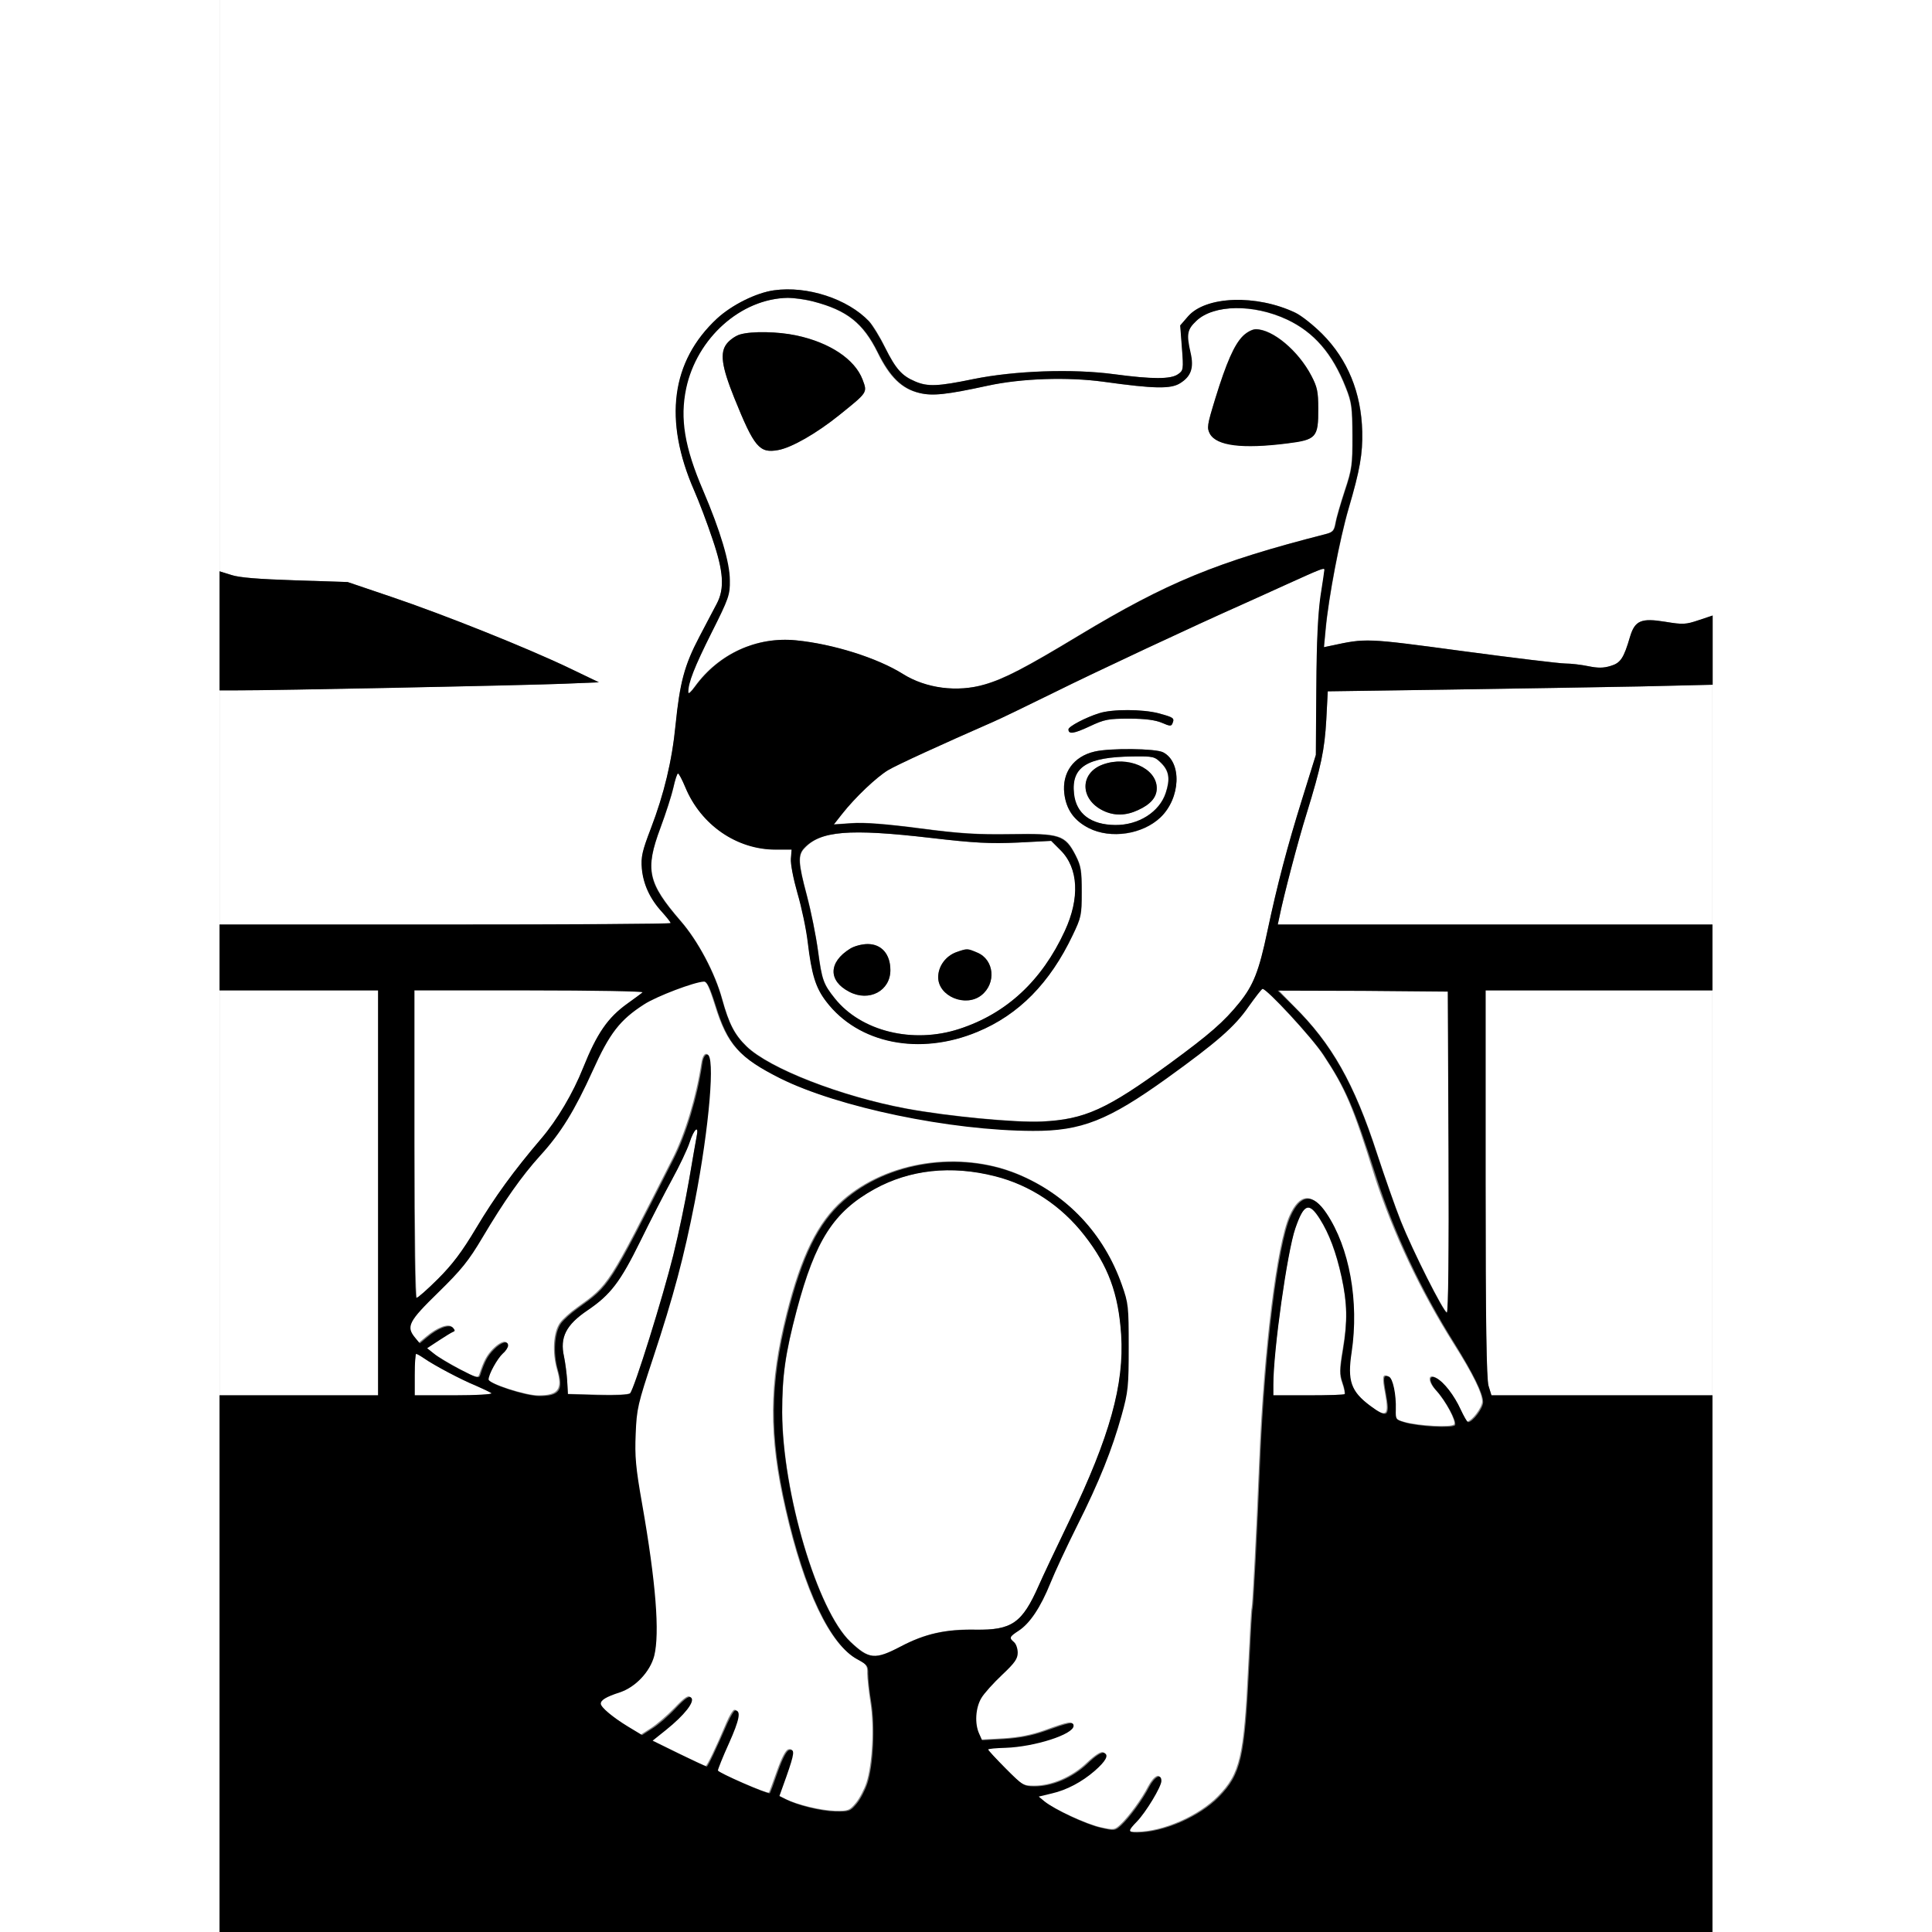 <svg version="1.1" id="svg" xmlns="http://www.w3.org/2000/svg" x="0" y="0" viewBox="0 0 612 792" width="792" xml:space="preserve"><rect x="0" y="0" width="612" height="792" fill="#808080" stroke="none"/><style>.st0{fill:#fff}</style><g onclick="clickEvent(evt)">
    <path class="paintable" fill="#ffffff" d="M168.3 571.1c1.7-1.7 13.5-39.6 17.7-56.6 2.2-8.8 5.1-22.8 6.5-31 1.4-8.2 2.8-16.2 3.1-17.8 1-4.8-1.2-3-2.9 2.5-.9 2.9-4.2 9.8-7.2 15.2-3 5.5-8.9 16.9-13 25.3-8.2 16.6-12.2 21.9-21.7 28.4-8.7 5.9-11.3 11.1-9.6 18.9.5 2.4 1.1 6.9 1.3 9.9l.3 5.5 12.3.3c7.1.2 12.6 0 13.2-.6zM335.9 649.9c1.3-3 7-15.1 12.7-26.9 16.4-34.2 22.4-55.6 21.1-75.9-1.1-16.9-5.3-28.3-15.1-40.8-9.5-12.1-22.3-20.6-36.6-24.2-18-4.5-35-2.7-49.5 5.3-16.7 9.3-24.1 20.9-31.8 49.5-4.7 17.8-6 26.9-6 42 .1 32.9 14.4 81.3 28 94.1 7.6 7.2 10.1 7.4 20.6 1.9 9.8-5.2 18.2-7.1 30.6-6.9 15 .3 19.2-2.7 26-18.1zM459.9 523.5c-2.2-10.1-5.1-17.8-8.9-23.8-4.5-7.1-6.5-6.3-10.1 3.9-3.3 9.5-9 50.1-9 64v4.4h14.3c7.9 0 14.6-.2 14.9-.5.3-.3-.1-2.3-.9-4.6-1.2-3.5-1.2-5.3.2-13.7 2-11.6 1.9-19-.5-29.7zM105 568c-5.9-2.4-16.8-8.2-21.2-11.2-1.5-1-2.9-1.8-3.2-1.8-.3 0-.6 3.8-.6 8.5v8.5h16.2c8.9 0 15.8-.4 15.2-.8-.5-.5-3.4-1.9-6.4-3.2zM89.7 524.2c5.9-5.9 9.8-11 15.7-20.9 7.6-12.7 15.2-23.2 26.7-36.7 6.5-7.6 13-18.6 17.1-28.9 5.7-14.2 10.1-20.6 18.2-26.4 2.9-2.1 5.6-4.1 6.2-4.6.5-.5-20.3-.8-46.2-.8H80v63c0 38.3.4 63 .9 63 .5.1 4.5-3.4 8.8-7.7zM194.8 281.4c9.7-13.4 25.2-20.5 41.4-18.9 15.1 1.5 33.2 7.2 43.8 13.8 9.4 5.9 22.3 7.6 33.5 4.3 8-2.3 16.7-6.8 38.7-20.1 36.2-21.8 56.4-30.1 100.9-41.5 3.2-.8 3.7-1.4 4.3-4.7.4-2.1 2.1-8 3.8-13.2 2.9-8.7 3.2-10.6 3.1-22.5 0-11.6-.3-13.7-2.7-19.7-5.5-14-13-22.7-24.1-27.9-13.8-6.4-30-6.2-37.2.5-3.8 3.6-4.2 5.5-2.4 13.2 1.4 6.1.2 9.6-4.3 12.4-3.8 2.4-10.4 2.3-31.3-.6-14.8-2.1-33.7-1.4-47.5 1.6-17 3.7-22.6 4.3-28 3-7.2-1.7-12.2-6.5-17.1-16.6-6-12.1-12.6-17.3-26.4-20.9-3.3-.8-8-1.5-10.5-1.5-19.2.4-37.3 16.5-41.7 37.1-2.6 12.4-.7 24.1 7 42 7 16.4 10.8 29.4 10.9 36.7 0 5.9-.5 7.4-7.5 21.5-6.9 13.8-9.6 20.8-9.7 24.5.2.8 1.5-.4 3-2.5zm213.4-118.1c4.6-14.9 7.8-22.1 11.3-25.6 1.6-1.6 3.9-2.8 5.3-2.8 6.9 0 17.5 8.8 22.8 19.1 2.4 4.6 2.8 6.6 2.8 13.4 0 11.8-.8 12.8-12.8 14.3-18.4 2.3-28.8.9-31.6-4-1.3-2.3-1.1-3.4 2.2-14.4zM208 140.8c1.2-1.5 3.6-3.2 5.4-3.7 4.9-1.4 15.4-1.2 23 .4 13.8 2.9 24.1 9.7 27.2 18.1 2 5.4 2.2 5.1-9.6 14.6-9.2 7.4-19.5 13.3-25 14.3-7.7 1.4-9.8-1.1-18-21.4-5.2-13-6-18.6-3-22.3zM240.8 367c1.7 6.3 3.7 16.6 4.6 22.8 1.6 12 2.2 13.6 6.9 19.5 10.8 13.5 32 18.7 51 12.5 19.4-6.3 33.9-19.7 43.3-40.2 6.2-13.4 5.5-25.7-1.7-33l-3.9-3.9-13.7.7c-11.3.5-17.6.2-35.6-1.9-33.7-3.9-45.4-2.9-51.9 4.3-2.7 2.8-2.5 6.1 1 19.2zm61.3 23.3c4.4-1.6 4.4-1.6 8.5.2 7 2.9 7.9 12.6 1.7 17.5-6.5 5.1-17.7.4-17.7-7.4 0-4.5 3-8.7 7.5-10.3zm-43.6-1.4c1.7-1 4.9-1.9 7.2-1.9 5.7 0 9.3 4.1 9.3 10.7 0 8.5-8.7 13.1-16.8 8.9-8.8-4.5-8.6-12.2.3-17.7z"/><path class="paintable" fill="#ffffff" d="M452.3 432.3c-4.8-7.3-23.4-27.3-25.1-27.2-.4 0-2.9 3.3-5.7 7.2-5.7 8.2-13.1 14.7-33.5 29.4-24.1 17.3-35.1 21.7-55 21.6-33.9-.1-79.8-9.7-103.5-21.5-16.7-8.4-21.5-13.7-26.5-29.9-2.4-7.6-3.5-9.9-4.8-9.8-3.8.1-19.5 6.1-24.5 9.3-9.9 6.5-14.1 11.9-21.1 27.2-7.4 16.3-13 25.5-21.6 34.9-7.6 8.4-14.8 18.6-23.6 33.5-5.7 9.7-8.6 13.2-18.1 22.5-12.2 11.8-13.2 13.9-9.5 18.6l1.9 2.3 3-2.5c4.5-3.8 9.1-5.5 10.6-3.9.9 1 .9 1.4 0 1.7-.6.2-3.3 1.8-5.9 3.6l-4.7 3.1 2.9 2.3c1.6 1.3 6.4 4.1 10.6 6.4 7 3.7 7.8 3.9 8.3 2.2 1.8-5.5 3-7.7 5.6-10.4 3.1-3.1 5.8-3.8 5.8-1.6 0 .7-.9 2.2-2.1 3.2-2.3 2.1-5.9 8.6-5.9 10.7 0 1.8 15.3 6.8 20.8 6.8 8.2 0 10-2.5 7.6-10.7-2-7-1.5-15.3 1.3-19.1 1.1-1.5 4.2-4.3 6.9-6.2 13.2-9.5 12.5-8.4 39.2-61.1 5.1-10 9.8-25.6 11.8-39.1.4-2.4 1.1-3.8 2-3.8 3.4 0 .8 29.7-5.1 60.5-4.3 22.4-8.6 38.3-17.1 64-6.2 18.7-6.6 20.7-7.1 31-.4 9.2 0 13.8 2.6 28.5 5.7 32.5 7.4 53.2 5 62.5-1.6 6.5-7.7 12.9-14.2 15-5.6 1.8-7.7 3.1-7.7 4.6 0 1.5 4.9 5.6 11.1 9.4l5.8 3.5 4.2-2.7c2.3-1.5 6.6-5.2 9.5-8.2 4.1-4.3 5.6-5.3 6.5-4.4 1.6 1.6-2.8 7.1-10.4 13.2l-5.5 4.4 10.8 5.3c5.9 2.9 11.1 5.3 11.4 5.3.5 0 4-7.1 8.5-17.8 1.2-2.9 2.7-5.2 3.2-5.2 2.4 0 1.7 3.9-2.5 13.3-2.5 5.7-4.6 10.7-4.6 11.3 0 1 20.8 10 21.3 9.3.2-.2 1.6-4.2 3.3-8.9 2-5.6 3.6-8.6 4.7-8.8 2.3-.5 2.1 1.4-1.2 10.8l-2.9 8.1 2.6 1.3c4.9 2.5 14.6 4.8 20.5 5 5.5.1 6-.1 8.6-3.2 1.5-1.8 3.5-5.6 4.4-8.4 2.4-7.5 3.2-23 1.6-32.9-.7-4.6-1.3-10-1.3-11.9.1-3.2-.4-3.8-4.3-5.9-11.1-5.9-21.7-28.1-29.3-61.6-6.9-30.2-6.7-51.1.5-79.8 6-23.9 12.8-37.6 23-46.6 18.2-16 47.8-20.5 71.4-10.9 20.3 8.3 35.3 24.3 42.7 45.3 2.7 7.6 2.8 8.9 2.8 25.5 0 16.1-.2 18.3-2.9 28-3.8 14-9.1 27.1-18.3 45.4-4.2 8.3-9.1 18.8-10.9 23.4-4 10-8.4 16.6-13 19.5-3.9 2.5-4 3-1.9 4.7.8.7 1.5 2.6 1.5 4.3 0 2.5-1.2 4.2-6.4 9.1-3.5 3.3-7.4 7.6-8.5 9.5-2.3 4-2.7 10.5-.9 14.6l1.2 2.7 9.1-.5c6.3-.4 11.4-1.4 16.5-3.2 10.4-3.8 11.9-4 11.9-2.2 0 3.5-16 8.6-27.9 9-3.9.1-7.1.4-7.1.7 0 .3 3.3 3.8 7.2 7.8 6.9 7 7.4 7.3 12 7.3 7.2 0 15.5-3.6 21.5-9.3 3.4-3.2 5.8-4.8 6.8-4.4 2.1.8.7 3.3-3.9 7.4-5.2 4.5-11.4 7.8-17.5 9.2l-5.4 1.3 2.4 2c4.2 3.4 17.2 9.4 23.2 10.8 5.6 1.2 5.8 1.2 8.3-1.1 3.4-3.2 8.7-10.4 11.4-15.7 2.3-4.3 5-5.7 5-2.4 0 2.4-6.3 12.8-10.1 16.7-3.7 3.9-3.7 4.5.3 4.4 10.7 0 25.5-6.5 33.4-14.6 9.1-9.3 10.6-16.1 12.4-53.8.6-12.6 1.2-23.2 1.4-23.5.3-.6 1.9-30.3 3.1-60.6 1.9-45.7 7.2-88.3 12.4-100 4.1-9.2 9.2-9.6 14.8-1.3 9.4 14 13.4 36.2 10.3 56.9-1.7 11.7-.2 16.1 7.6 22 7.1 5.3 8.2 4.5 6.5-4.8-1.3-7-1.1-8 1.2-7.1 1.7.6 3.1 7.3 2.8 13.4-.2 4 0 4.3 3.6 5.3 5.6 1.7 19.8 2.4 20.7 1.1.9-1.4-3.6-9.8-7.6-14.1-3.3-3.6-3.2-6.8 0-5.1 3 1.6 7.2 7.1 9.9 12.8 1.3 2.9 2.7 5.2 3 5.2 1.9 0 6.2-5.7 6.2-8.2 0-3.5-3.9-11.4-11.9-24-13.7-21.8-24.8-45.4-32.2-68.3-8.9-28.8-12.1-36.2-21.2-49.9z"/><path class="paintable" fill="#ffffff" d="M440.4 412.4c15.5 15.3 24.8 31.6 34.2 60.6 3.1 9.6 7.5 22 9.7 27.5 4.8 12.2 17.6 37.5 18.9 37.5.6 0 .8-25.3.7-65.8l-.3-65.8-34.8-.3-34.8-.3 6.4 6.6zM65 572V406H0v166h32.5zM437.9 239.3c-7.5 3.4-16 7.2-19 8.6-18.5 8.2-60 27.6-76.7 35.9-10.8 5.3-21.9 10.7-24.7 11.9-21.4 9.3-39.5 17.7-43.3 19.9-4.7 2.8-13.6 11.2-19 18.1l-3.3 4.2 7.3-.5c4.9-.4 14 .3 27.8 2.1 16.8 2.2 23.6 2.6 37.5 2.4 20-.4 22.2.3 26.5 8.7 2.2 4.3 2.5 6.2 2.5 15 0 9.5-.2 10.4-3.7 17.7-9.4 19.7-22.1 32.6-39 39.6-23.7 9.9-48.8 4.9-62-12.4-4.3-5.7-6-11.1-7.6-24.4-.6-5.2-2.5-14.2-4.2-20-1.8-6-2.9-12.1-2.7-14.2l.3-3.7H228c-15.9 0-30.6-10.1-37-25.6-1.3-3.1-2.6-5.6-3-5.6-.4 0-1.2 2.6-1.9 5.8-.7 3.2-3.1 10.6-5.3 16.5-6.4 17.2-5.2 22.5 8.2 38.1 7.2 8.3 14.2 21.5 17.1 32.2 2.8 10.1 5.1 14.6 10 19.3 9.4 9.1 38.7 20.5 65.5 25.5 17.2 3.2 44.8 5.8 55.5 5.3 17.7-.8 26.6-4.9 52.5-23.8 16.5-12.1 22.2-17 28.6-25 5.7-7.1 8-12.8 11.4-29.1 4.1-19.3 8.1-34.8 14.3-54.4l5.6-18 .2-27.5c.1-19.4.7-30.5 1.8-37.7.9-5.6 1.6-10.5 1.6-10.8-.1-.8-1.5-.3-15.2 5.9zm-77.4 53.1c5.4-1.7 17.8-1.7 24.4 0 6.2 1.6 6.6 1.9 5.8 4-.5 1.3-1 1.3-4.4-.1-2.6-1.1-6.7-1.7-13.3-1.7-8.7 0-10.1.2-16.4 3.2-6.5 3-8.6 3.3-8.6 1.2 0-1.2 7.1-4.9 12.5-6.6zm25.2 42.7c-7.3 7-20.3 9-29.3 4.4-6-3-9.3-7.6-10.1-14.2-1-8.6 3.7-15.2 12.4-17.2 6.4-1.5 25-1.3 28.1.3 7.8 4 7.2 18.8-1.1 26.7z"/><path class="paintable" fill="#ffffff" d="M0 0v234.2l4.8 1.5c3.3 1.1 11.2 1.7 26.2 2.2l21.5.7 18 6.1c21.6 7.3 55.3 20.8 72.5 29l12.5 6-14.5.6c-14.5.6-120.1 2.7-133.8 2.7H0v96h92.5c50.9 0 92.5-.3 92.5-.6s-1.6-2.3-3.5-4.5c-4.9-5.5-7.7-11.4-8.3-17.8-.4-4.8.1-7.1 3.7-16.5 5.4-14.2 8.6-27.8 10.1-42.3 1.7-17.5 3.6-24.5 9.8-36.3 3-5.8 6.2-11.9 7.1-13.5 3.2-6.2 2.8-13.1-1.7-26.4-2.3-6.7-5.7-15.6-7.5-19.9-12.7-28.9-9.5-53.1 9.3-70.6 6.1-5.7 16.1-10.6 23.4-11.6 13.6-1.9 30.2 3.5 38.9 12.7 1.5 1.5 4.5 6.4 6.6 10.8 4.4 8.8 6.9 11.6 12.4 13.9 5.1 2.1 9.3 2 23.8-1 16.8-3.5 40.5-4.3 57.7-2 15.7 2.1 23.2 2.1 26.2 0 2.2-1.5 2.2-2 1.6-10.8l-.7-9.2 3.2-3.7c7.3-8.4 28.1-9 44-1.5 2.5 1.2 7.4 5.1 11 8.7 10.4 10.5 16 24.1 16.4 40 .2 9.1-1 15.7-5.6 31.6-3.6 12.3-8.2 36.3-9.4 49.4l-.7 7.4 2.9-.6c14.5-3.1 14-3.1 53.9 2.2 20.9 2.8 39.9 5.1 42.2 5.1 2.3 0 6.5.5 9.4 1.1 3.9.8 6.2.8 9.1-.1 4.1-1.2 5.4-3.1 8-12 2-6.7 4.5-7.8 14.5-6.1 7.2 1.2 8.4 1.1 13.6-.6l5.7-1.9V0H0z"/><path class="paintable" fill="#ffffff" d="M503.4 282.7l-49.1.7-.6 11.6c-.7 12.3-2.1 19.2-8.1 38.6-3.4 10.9-9.5 34.1-11.1 42.2l-.7 3.2H612v-98.3l-29.8.7c-16.3.3-51.8.9-78.8 1.3zM374.3 310.1c-18.8.2-25.3 4.3-24.1 15.3.9 8.2 6.9 12.7 16.9 12.8 9.6.1 18.1-5.3 20.7-13.1 1.9-5.7 1.4-9-1.8-12.2-2.7-2.8-3.2-2.9-11.7-2.8zm2.2 22c-5 2.3-9.7 2.4-14.1.3-9.7-4.6-9.9-15.5-.3-19 10.1-3.7 21.9 1.4 22.1 9.5.1 3.8-2.4 6.8-7.7 9.2zM519 406v79.1c0 57.1.3 80.2 1.2 83l1.2 3.9H612V406h-93z"/><path d="M437.6 181.8c12-1.5 12.9-2.4 12.8-14.3 0-6.9-.4-8.8-2.8-13.4-5.4-10.3-15.9-19.1-22.8-19.1-1.4 0-3.7 1.2-5.3 2.8-3.5 3.5-6.7 10.7-11.3 25.6-3.4 11-3.5 12-2.2 14.5 2.8 4.9 13.3 6.2 31.6 3.9zM229 184.5c5.6-1 15.8-6.9 25-14.3 11.8-9.5 11.6-9.2 9.6-14.6-3.2-8.3-13.5-15.2-27.2-18.1-7.6-1.6-18.2-1.8-23-.4-1.8.5-4.2 2.2-5.4 3.7-3 3.7-2.2 9.4 3 22.3 8.2 20.3 10.3 22.8 18 21.4zM141 280.3l14.5-.6-12.5-6c-17.2-8.2-50.9-21.7-72.5-29l-18-6.1-21.5-.7c-15.1-.5-22.9-1.1-26.2-2.2L0 234.2V283h7.2c13.7.1 119.3-2.1 133.8-2.7zM258.2 406.6c8.1 4.2 16.8-.4 16.8-8.9 0-6.5-3.6-10.7-9.3-10.7-2.3 0-5.5.8-7.2 1.9-8.9 5.5-9.1 13.2-.3 17.7zM386.8 308.4c-3.1-1.6-21.8-1.8-28.1-.3-8.6 2-13.4 8.7-12.4 17.2.8 6.6 4 11.1 10.1 14.2 9 4.5 22 2.5 29.3-4.4 8.3-7.9 8.9-22.7 1.1-26.7zm1.1 16.7c-2.6 7.8-11.2 13.2-20.7 13.1-10-.1-16-4.6-16.9-12.8-1.2-11 5.3-15.1 24.1-15.3 8.5-.1 8.9 0 11.8 2.8 3.1 3.2 3.6 6.5 1.7 12.2z"/><path d="M592.7 254.9c-10-1.6-12.5-.5-14.5 6.1-2.6 8.9-3.9 10.8-8 12-2.9.9-5.2.9-9.1.1-2.9-.6-7.1-1.1-9.4-1.1-2.3 0-21.3-2.3-42.2-5.1-40-5.4-39.4-5.3-53.9-2.2l-2.9.6.7-7.4c1.2-13.1 5.8-37.1 9.4-49.4 4.7-15.8 5.8-22.5 5.6-31.6-.4-15.9-5.9-29.5-16.4-40-3.6-3.6-8.5-7.5-11-8.7-15.9-7.6-36.7-6.9-44 1.5l-3.2 3.7.7 9.2c.7 8.8.6 9.3-1.6 10.8-2.9 2.1-10.5 2.1-26.2 0-17.2-2.3-40.8-1.4-57.7 2-14.5 3-18.7 3.2-23.8 1-5.5-2.3-8-5.1-12.4-13.9-2.2-4.4-5.2-9.2-6.6-10.8-8.8-9.2-25.3-14.6-38.9-12.7-7.3 1-17.3 6-23.4 11.6-18.8 17.5-22 41.6-9.3 70.6 1.9 4.3 5.3 13.2 7.5 19.9 4.5 13.2 5 20.2 1.7 26.4-.9 1.6-4 7.7-7.1 13.5-6.2 11.8-8 18.8-9.8 36.3-1.4 14.6-4.7 28.2-10.1 42.3-3.6 9.4-4.1 11.7-3.7 16.5.6 6.4 3.3 12.4 8.3 17.8 1.9 2.1 3.5 4.1 3.5 4.5s-41.6.6-92.5.6H0v27h65v166H0v220h612V572h-90.6l-1.2-3.9c-.8-2.8-1.2-25.9-1.2-83V406h93v-27H433.8l.7-3.2c1.6-8.1 7.7-31.4 11.1-42.2 6-19.4 7.4-26.3 8.1-38.6l.6-11.6 49.1-.7c27-.4 62.5-1 78.9-1.3l29.8-.7v-28.4l-5.7 1.9c-5.3 1.8-6.5 1.9-13.7.7zm-391 4.5c7.1-14.1 7.6-15.6 7.5-21.5 0-7.3-3.9-20.3-10.9-36.7-7.7-17.9-9.6-29.6-7-42 4.4-20.6 22.4-36.8 41.7-37.1 2.5 0 7.2.6 10.5 1.5 13.8 3.6 20.4 8.8 26.4 20.9 5 10 9.9 14.9 17.1 16.6 5.3 1.3 11 .7 28-3 13.8-3 32.7-3.6 47.5-1.6 20.8 2.9 27.5 3 31.3.6 4.5-2.8 5.7-6.3 4.3-12.4-1.8-7.8-1.4-9.6 2.4-13.2 7.1-6.7 23.4-7 37.2-.5 11 5.2 18.6 13.9 24.1 27.9 2.4 6 2.6 8.1 2.7 19.7 0 11.9-.2 13.8-3.1 22.5-1.7 5.2-3.5 11.2-3.8 13.2-.6 3.3-1.1 3.9-4.3 4.7-44.6 11.4-64.7 19.7-100.9 41.5-22 13.3-30.7 17.8-38.7 20.1-11.2 3.3-24.1 1.6-33.5-4.3-10.5-6.6-28.6-12.3-43.8-13.8-16.2-1.6-31.6 5.5-41.4 18.9-1.6 2.2-2.8 3.3-2.8 2.5-.2-3.8 2.6-10.7 9.5-24.5zm89.9 84.1c18 2.1 24.3 2.4 35.6 1.9l13.7-.7 3.9 3.9c7.3 7.3 7.9 19.6 1.7 33-9.4 20.4-23.9 33.9-43.3 40.2-19 6.2-40.2 1-51-12.5-4.7-5.9-5.3-7.5-6.9-19.5-.8-6.2-2.9-16.4-4.6-22.8-3.5-13.1-3.7-16.4-1.2-19.2 6.7-7.2 18.4-8.2 52.1-4.3zM80 406h47.2c26 0 46.8.4 46.2.8-.5.5-3.3 2.5-6.2 4.6-8.1 5.8-12.5 12.2-18.2 26.4-4.1 10.3-10.6 21.3-17.1 28.9-11.5 13.5-19.1 24-26.7 36.7-5.9 9.9-9.8 15-15.7 20.9-4.3 4.3-8.3 7.8-8.8 7.8-.6 0-.9-24.7-.9-63V406zm16.2 166H80v-8.5c0-4.7.3-8.5.6-8.5s1.8.8 3.2 1.8c4.3 3 15.3 8.8 21.2 11.2 3 1.3 5.9 2.7 6.5 3.1.5.5-6.4.9-15.3.9zm46.6-.5l-.3-5.5c-.2-3-.8-7.5-1.3-9.9-1.8-7.9.9-13 9.6-18.9 9.5-6.4 13.5-11.7 21.7-28.4 4.1-8.4 10-19.8 13-25.3s6.3-12.4 7.2-15.2c1.8-5.5 3.9-7.3 2.9-2.5-.3 1.5-1.7 9.5-3.1 17.8-1.4 8.2-4.3 22.2-6.5 31-4.2 17-16 54.9-17.7 56.6-.6.6-6.1.9-13.2.7l-12.3-.4zM279.2 675c-10.5 5.5-13 5.3-20.6-1.9-13.6-12.9-27.9-61.2-28-94.1 0-15.1 1.3-24.2 6-42 7.6-28.6 15.1-40.2 31.8-49.5 14.5-8 31.5-9.9 49.5-5.3 14.3 3.6 27.2 12.1 36.6 24.2 9.8 12.5 14 23.9 15.1 40.8 1.3 20.3-4.7 41.8-21.1 75.9-5.7 11.8-11.4 23.9-12.7 26.9-6.8 15.4-11 18.3-26 18.1-12.3-.2-20.7 1.7-30.6 6.9zm181.2-108.1c.8 2.2 1.1 4.3.9 4.6-.3.3-7 .5-14.9.5H432v-4.4c0-13.9 5.7-54.5 9-64 3.5-10.2 5.6-11 10.1-3.9 3.8 6 6.7 13.7 8.9 23.8 2.3 10.7 2.5 18.1.6 29.7-1.4 8.4-1.4 10.2-.2 13.7zm57.6 7.9c0 2.5-4.3 8.2-6.2 8.2-.3 0-1.7-2.4-3-5.2-2.6-5.7-6.8-11.2-9.9-12.8-3.3-1.8-3.3 1.5 0 5.1 3.9 4.3 8.4 12.7 7.6 14.1-.8 1.4-15.1.6-20.7-1.1-3.6-1.1-3.7-1.3-3.6-5.3.2-6.1-1.2-12.8-2.8-13.4-2.3-.9-2.5.1-1.2 7.1 1.7 9.3.6 10.1-6.5 4.8-7.9-5.9-9.4-10.3-7.6-22 3.1-20.8-.9-42.9-10.3-56.9-5.6-8.4-10.7-7.9-14.8 1.3-5.2 11.7-10.5 54.3-12.4 100-1.2 30.3-2.8 60-3.1 60.6-.2.3-.8 10.9-1.4 23.5-1.8 37.7-3.3 44.5-12.4 53.8-7.9 8.1-22.6 14.5-33.4 14.6-4 0-4-.6-.3-4.4 3.8-3.9 10.1-14.4 10.1-16.7 0-3.2-2.7-1.9-5 2.4-2.7 5.3-8 12.5-11.4 15.7-2.5 2.3-2.8 2.4-8.3 1.1-6-1.3-19-7.4-23.2-10.8l-2.4-2 5.4-1.3c6.1-1.4 12.3-4.7 17.5-9.2 4.7-4.1 6-6.6 3.9-7.4-1-.4-3.4 1.1-6.8 4.4-6 5.7-14.3 9.3-21.5 9.3-4.6 0-5-.3-12-7.3-4-4-7.2-7.5-7.2-7.8 0-.3 3.2-.6 7.1-.7 11.9-.4 27.9-5.5 27.9-9 0-1.8-1.5-1.5-11.9 2.2-5.1 1.8-10.3 2.8-16.5 3.2l-9.1.5-1.2-2.7c-1.9-4.1-1.5-10.6.9-14.6 1.1-1.9 5-6.2 8.5-9.5 5.2-4.9 6.4-6.6 6.4-9.1 0-1.7-.7-3.7-1.5-4.3-2.1-1.8-1.9-2.2 1.9-4.7 4.6-3 9-9.6 13-19.5 1.8-4.5 6.7-15 10.9-23.4 9.2-18.3 14.4-31.4 18.3-45.4 2.7-9.7 2.9-11.9 2.9-28 0-16.6-.1-17.9-2.8-25.5-7.4-21-22.4-36.9-42.7-45.3-23.6-9.7-53.2-5.2-71.4 10.9-10.3 9-17 22.7-23 46.6-7.2 28.7-7.4 49.6-.5 79.8 7.6 33.4 18.2 55.7 29.3 61.6 3.9 2.1 4.4 2.7 4.3 5.9 0 2 .5 7.3 1.3 11.9 1.6 10 .8 25.5-1.6 32.9-.9 2.8-2.9 6.6-4.4 8.4-2.6 3.1-3.1 3.3-8.6 3.2-5.9-.1-15.6-2.5-20.5-5l-2.6-1.3 2.9-8.1c3.3-9.4 3.5-11.2 1.2-10.8-1.1.2-2.7 3.2-4.7 8.8-1.6 4.7-3.1 8.7-3.3 8.9-.5.7-21.3-8.4-21.3-9.3 0-.5 2-5.6 4.6-11.3 4.2-9.4 5-13.3 2.5-13.3-.5 0-1.9 2.4-3.2 5.2-4.6 10.6-8 17.8-8.5 17.8-.3 0-5.4-2.4-11.4-5.3l-10.8-5.3 5.5-4.4c7.6-6.1 11.9-11.6 10.4-13.2-.9-.9-2.4.1-6.5 4.4-2.9 3.1-7.2 6.8-9.5 8.2l-4.2 2.7-5.8-3.5c-6.2-3.8-11.1-7.9-11.1-9.4s2.2-2.8 7.7-4.6c6.5-2.1 12.5-8.5 14.2-15 2.3-9.3.7-30.1-5-62.5-2.6-14.7-3-19.3-2.6-28.5.4-10.3.9-12.3 7.1-31 8.5-25.7 12.7-41.6 17.1-64 6-30.8 8.5-60.5 5.1-60.5-.9 0-1.7 1.4-2 3.8-2 13.6-6.7 29.2-11.8 39.1-26.7 52.7-26 51.6-39.2 61.1-2.7 1.9-5.8 4.7-6.9 6.2-2.7 3.7-3.3 12.1-1.3 19.1 2.4 8.3.7 10.7-7.6 10.7-5.5 0-20.8-5-20.8-6.8 0-2.1 3.6-8.6 5.9-10.7 1.2-1 2.1-2.5 2.1-3.2 0-2.2-2.7-1.5-5.8 1.6-2.6 2.6-3.8 4.9-5.6 10.4-.5 1.6-1.3 1.4-8.3-2.2-4.3-2.2-9.1-5.1-10.6-6.4l-2.9-2.3 4.7-3.1c2.6-1.7 5.2-3.3 5.9-3.6.9-.3.9-.7 0-1.7-1.5-1.6-6.1.1-10.6 3.9l-3 2.5-1.9-2.3c-3.8-4.6-2.7-6.7 9.5-18.6 9.5-9.3 12.4-12.9 18.1-22.5 8.9-15 16.1-25.2 23.6-33.5 8.6-9.4 14.2-18.6 21.6-34.9 6.9-15.3 11.1-20.8 21.1-27.2 4.9-3.2 20.6-9.2 24.5-9.3 1.3 0 2.4 2.3 4.8 9.8 5 16.2 9.8 21.5 26.5 29.9 23.7 11.8 69.6 21.4 103.5 21.5 19.9.1 30.9-4.3 55-21.6 20.4-14.7 27.8-21.1 33.5-29.4 2.8-3.9 5.3-7.2 5.7-7.2 1.8-.1 20.3 19.9 25.1 27.2 9.1 13.8 12.3 21.1 21.6 50.2 7.4 23 18.5 46.5 32.2 68.3 7.6 12.3 11.5 20.2 11.5 23.7zm-49.3-168.6l34.8.3.3 65.8c.2 40.4-.1 65.8-.7 65.8-1.3 0-14-25.3-18.9-37.5-2.2-5.5-6.5-17.9-9.7-27.5-9.4-29-18.7-45.3-34.2-60.6l-6.5-6.4 34.9.1zM449.6 282l-.2 27.5-5.6 18c-6.1 19.6-10.2 35.1-14.3 54.4-3.4 16.2-5.7 22-11.4 29.1-6.4 7.9-12.1 12.9-28.6 25-25.9 18.9-34.8 22.9-52.5 23.8-10.7.5-38.3-2.1-55.5-5.3-26.8-5-56.1-16.4-65.5-25.5-4.9-4.8-7.2-9.2-10-19.3-2.9-10.7-9.9-24-17.1-32.2-13.4-15.5-14.6-20.9-8.2-38.1 2.2-5.9 4.6-13.4 5.3-16.5.7-3.2 1.6-5.8 1.9-5.8.4 0 1.7 2.5 3 5.6 6.4 15.5 21.1 25.6 37 25.6h6.6l-.3 3.7c-.2 2.1 1 8.2 2.7 14.2 1.7 5.8 3.6 14.8 4.2 20 1.6 13.3 3.2 18.7 7.6 24.4 13.2 17.3 38.3 22.3 62 12.4 16.9-7 29.7-20 39-39.6 3.5-7.3 3.7-8.2 3.7-17.7 0-8.8-.3-10.6-2.5-15-4.3-8.3-6.4-9-26.5-8.7-13.9.2-20.7-.2-37.5-2.4-13.8-1.8-22.9-2.5-27.8-2.1l-7.3.5 3.3-4.2c5.4-6.9 14.3-15.3 19-18.1 3.7-2.2 21.9-10.5 43.3-19.9 2.8-1.2 13.9-6.6 24.7-11.9 16.7-8.3 58.2-27.7 76.7-35.9 3-1.3 11.5-5.2 19-8.6 13.7-6.2 15.1-6.8 15.1-5.8 0 .3-.7 5.1-1.6 10.8-1 7.1-1.6 18.2-1.7 37.6z"/><path d="M362.1 313.4c-9.6 3.5-9.5 14.4.3 19 4.5 2.1 9.2 2 14.1-.3 5.3-2.4 7.8-5.4 7.7-9.2-.2-8.1-12-13.2-22.1-9.5zM312.3 408c6.2-4.9 5.3-14.6-1.7-17.5-4.1-1.7-4-1.7-8.5-.2-4.4 1.6-7.5 5.8-7.5 10.3 0 7.8 11.2 12.5 17.7 7.4zM356.6 297.8c6.2-2.9 7.7-3.2 16.4-3.2 6.5 0 10.7.6 13.3 1.7 3.4 1.5 3.9 1.5 4.4.1.8-2 .4-2.3-5.8-4-6.5-1.7-18.9-1.8-24.4 0-5.4 1.7-12.5 5.4-12.5 6.6 0 2.1 2.2 1.8 8.6-1.2z"/>
</g></svg>